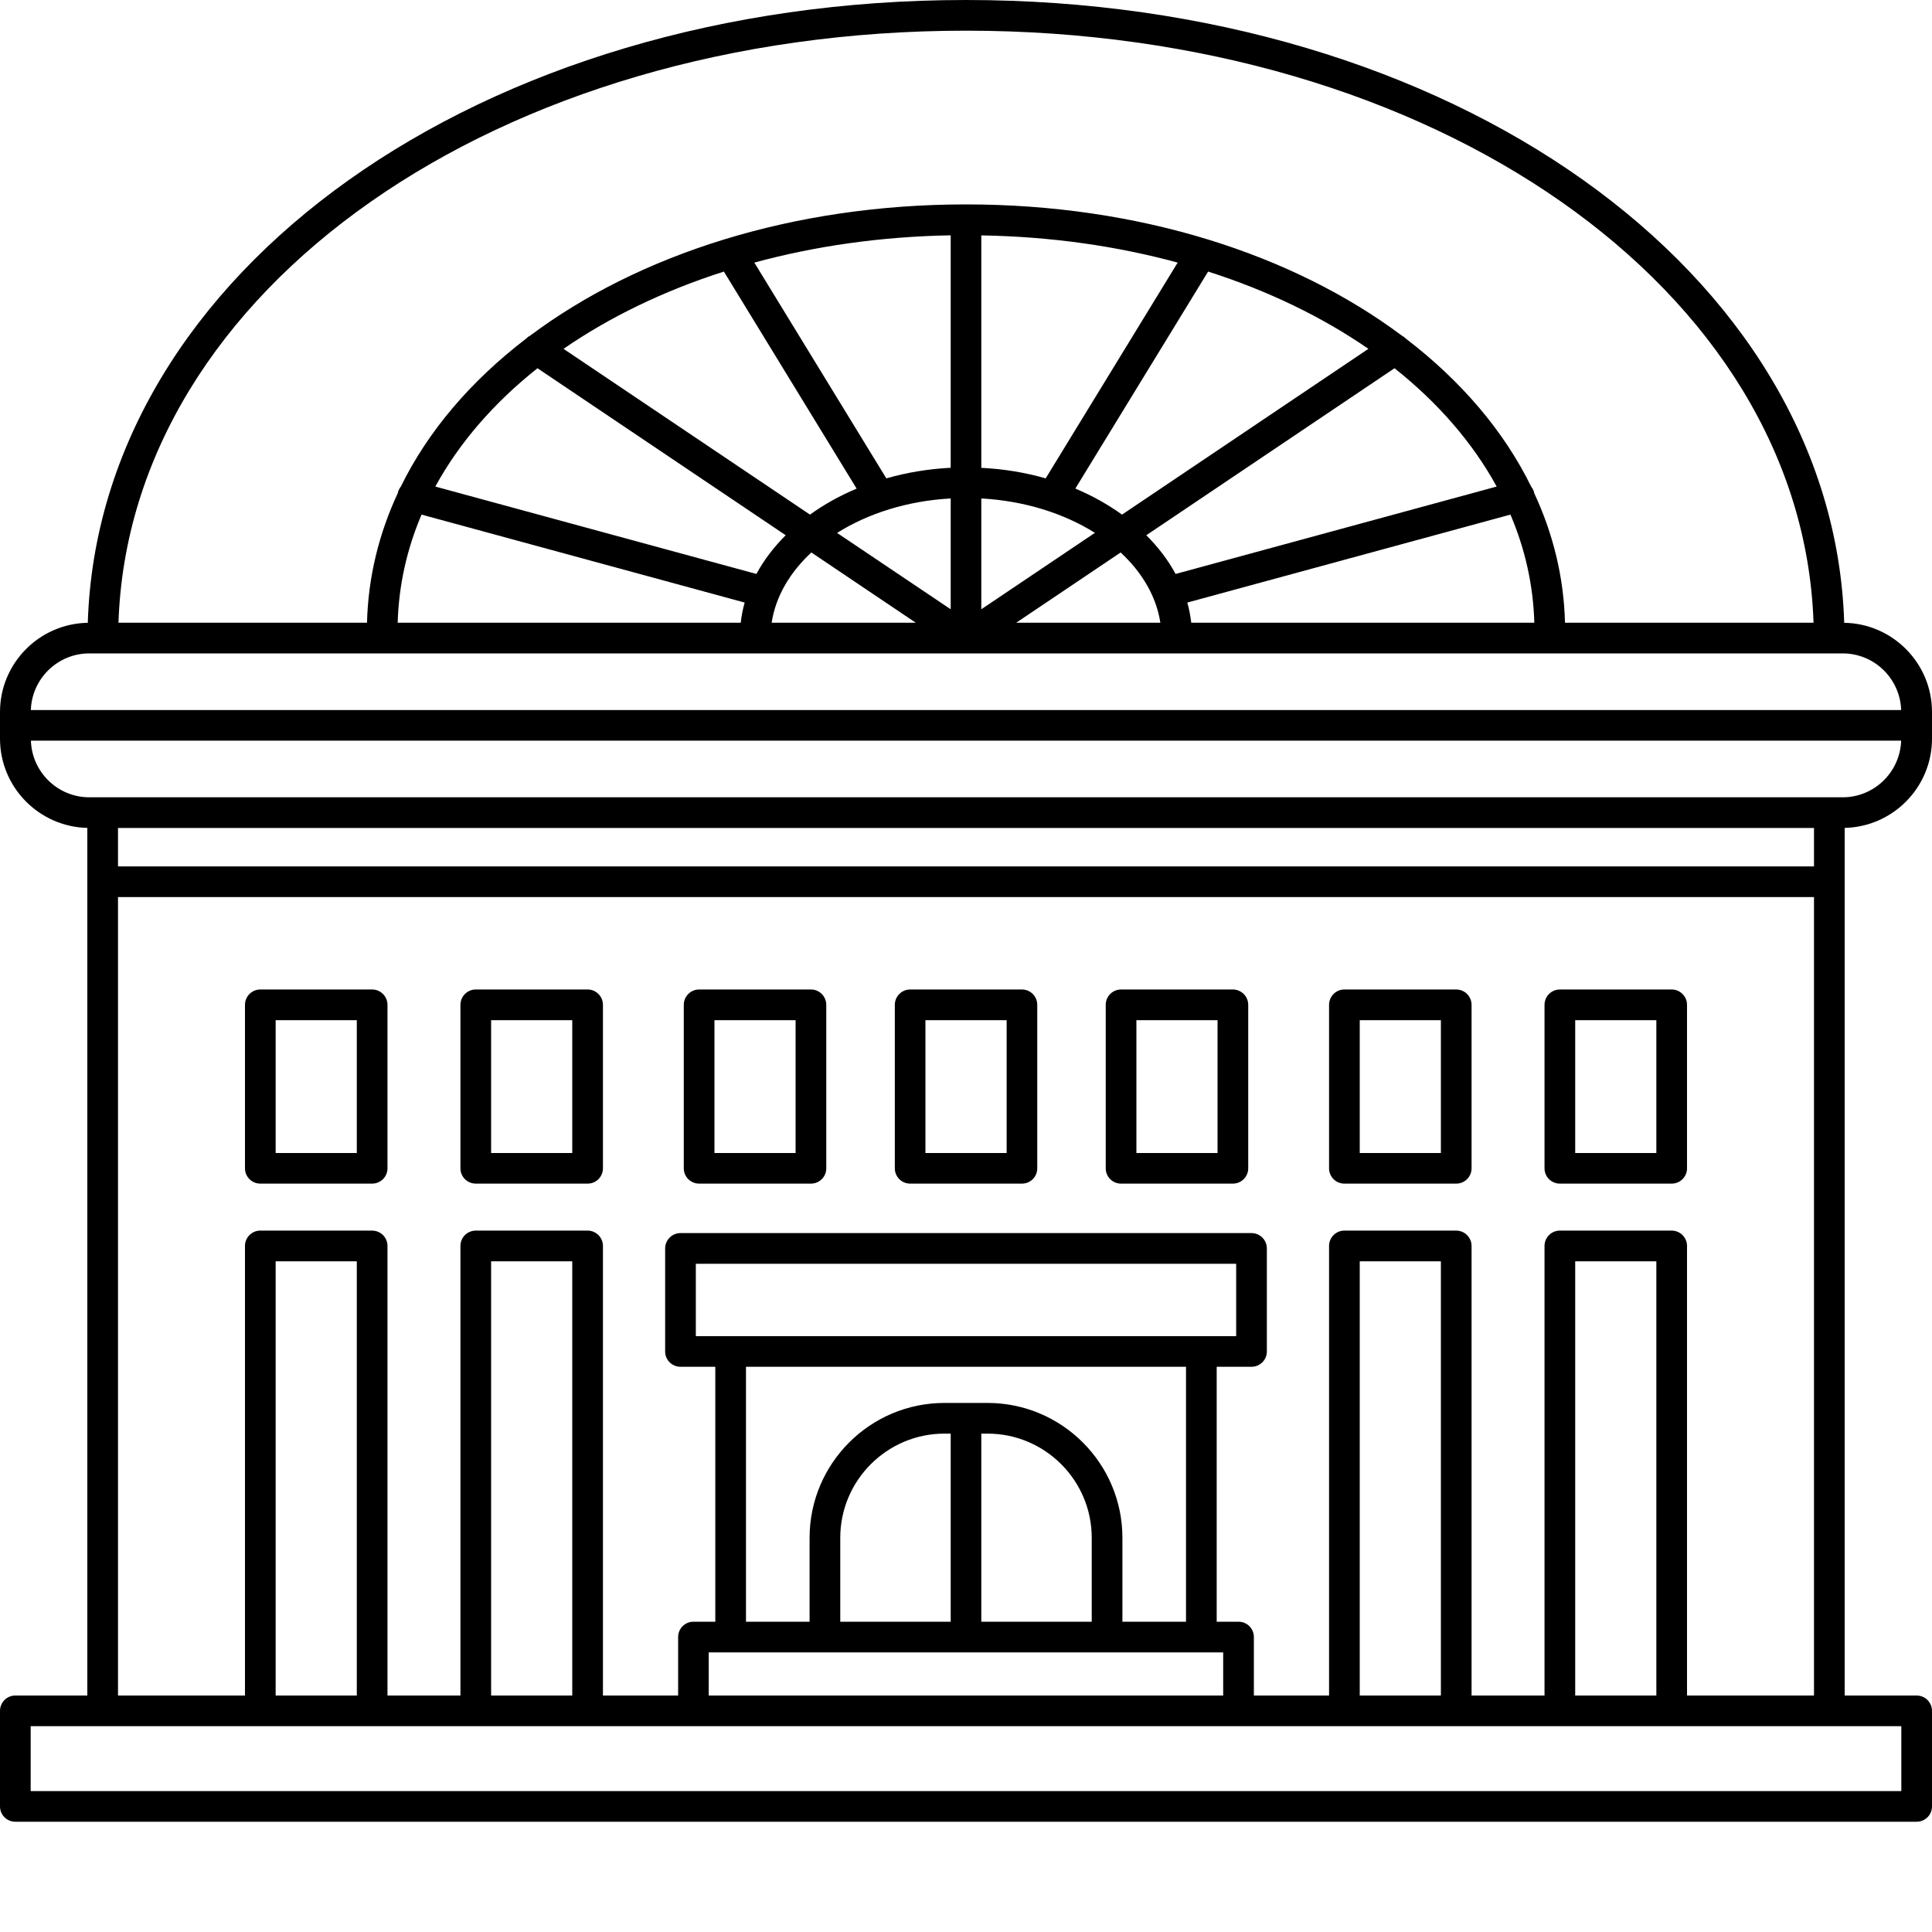 <svg width="25" height="25" viewBox="0 0 25 25" fill="none" xmlns="http://www.w3.org/2000/svg">
<path d="M23.864 8.059C23.723 3.524 18.785 0 12.5 0C6.215 0 1.277 3.524 1.136 8.059C0.508 8.069 0 8.583 0 9.213V9.558C0 10.187 0.505 10.699 1.13 10.713V11.41V21.94H0.198C0.089 21.94 0 22.029 0 22.139V23.375C0 23.485 0.089 23.573 0.198 23.573H24.802C24.911 23.573 25 23.485 25 23.375V22.139C25 22.029 24.911 21.94 24.802 21.94H23.87V11.41V10.713C24.495 10.699 25 10.187 25 9.558V9.213C25 8.583 24.492 8.069 23.864 8.059ZM12.5 0.397C18.56 0.397 23.324 3.746 23.467 8.058H20.251C20.236 7.468 20.097 6.904 19.851 6.378C19.851 6.375 19.852 6.372 19.851 6.37C19.843 6.343 19.831 6.319 19.814 6.298C19.461 5.577 18.906 4.929 18.196 4.385C18.179 4.368 18.161 4.354 18.141 4.344C16.737 3.293 14.745 2.645 12.5 2.645C10.255 2.645 8.263 3.293 6.859 4.344C6.838 4.354 6.821 4.368 6.804 4.385C6.094 4.929 5.539 5.577 5.186 6.298C5.169 6.319 5.157 6.343 5.149 6.37C5.148 6.372 5.149 6.375 5.149 6.378C4.903 6.904 4.764 7.468 4.749 8.058H1.533C1.676 3.746 6.44 0.397 12.5 0.397ZM5.146 8.058C5.16 7.57 5.266 7.101 5.455 6.659L9.636 7.797C9.612 7.882 9.595 7.969 9.585 8.058H5.146ZM6.955 4.765L10.167 6.926C10.014 7.079 9.885 7.246 9.788 7.427L5.633 6.296C5.943 5.728 6.393 5.211 6.955 4.765ZM15.239 3.398L13.531 6.19C13.269 6.115 12.99 6.068 12.698 6.054V3.046C13.599 3.061 14.453 3.184 15.239 3.398ZM19.367 6.296L15.212 7.427C15.115 7.246 14.986 7.079 14.833 6.926L18.045 4.765C18.607 5.211 19.056 5.728 19.367 6.296ZM14.519 6.659C14.338 6.529 14.136 6.415 13.915 6.322L15.633 3.514C16.41 3.763 17.111 4.102 17.707 4.514L14.519 6.659ZM12.302 6.45V7.884L10.832 6.896C11.232 6.644 11.741 6.481 12.302 6.45ZM12.698 6.45C13.259 6.481 13.768 6.644 14.168 6.895L12.698 7.884V6.45ZM12.302 6.053C12.01 6.068 11.731 6.115 11.469 6.19L9.761 3.398C10.547 3.184 11.401 3.061 12.302 3.045V6.053ZM9.367 3.514L11.085 6.323C10.864 6.415 10.662 6.529 10.481 6.659L7.292 4.514C7.889 4.102 8.59 3.763 9.367 3.514ZM10.499 7.149L11.85 8.058H9.985C10.037 7.718 10.221 7.407 10.499 7.149ZM14.501 7.149C14.779 7.407 14.963 7.718 15.015 8.058H13.15L14.501 7.149ZM15.415 8.058C15.404 7.969 15.388 7.882 15.364 7.797L19.545 6.659C19.734 7.101 19.84 7.57 19.854 8.058H15.415ZM1.156 8.455H23.844C24.254 8.455 24.587 8.781 24.601 9.188H0.399C0.413 8.781 0.746 8.455 1.156 8.455ZM23.473 11.211H1.527V10.714H23.473V11.211ZM24.603 23.177H0.397V22.337H3.368H4.815H6.157H7.604H8.973H16.027H17.396H18.843H20.185H21.631H24.603V23.177ZM4.617 21.94H3.567V16.321H4.617V21.94ZM7.405 21.94H6.355V16.321H7.405V21.94ZM15.545 17.29H9.455H9.004V16.353H15.996V17.29H15.545ZM9.653 17.686H15.347V20.985H14.524V19.899C14.524 18.937 13.741 18.154 12.779 18.154H12.221C11.259 18.154 10.476 18.937 10.476 19.899V20.985H9.653V17.686ZM10.873 20.985V19.899C10.873 19.156 11.478 18.551 12.221 18.551H12.302V20.985H10.873ZM12.698 18.551H12.779C13.522 18.551 14.127 19.156 14.127 19.899V20.985H12.698V18.551ZM9.455 21.382H10.674H14.325H15.545H15.828V21.94H9.171V21.382H9.455ZM18.645 21.94H17.595V16.321H18.645V21.94ZM21.433 21.94H20.383V16.321H21.433V21.94ZM21.83 21.94V16.122C21.83 16.013 21.741 15.924 21.631 15.924H20.185C20.075 15.924 19.986 16.013 19.986 16.122V21.94H19.042V16.122C19.042 16.013 18.953 15.924 18.843 15.924H17.396C17.287 15.924 17.198 16.013 17.198 16.122V21.94H16.225V21.183C16.225 21.074 16.137 20.985 16.027 20.985H15.744V17.686H16.194C16.304 17.686 16.393 17.598 16.393 17.488V16.155C16.393 16.045 16.304 15.956 16.194 15.956H8.806C8.696 15.956 8.607 16.045 8.607 16.155V17.488C8.607 17.598 8.696 17.686 8.806 17.686H9.256V20.985H8.973C8.863 20.985 8.775 21.074 8.775 21.183V21.94H7.802V16.122C7.802 16.013 7.713 15.924 7.604 15.924H6.157C6.047 15.924 5.958 16.013 5.958 16.122V21.94H5.014V16.122C5.014 16.013 4.925 15.924 4.815 15.924H3.368C3.259 15.924 3.17 16.013 3.17 16.122V21.94H1.527V11.608H23.473V21.94H21.83ZM23.844 10.317H23.672H1.328H1.156C0.746 10.317 0.413 9.99 0.4 9.584H24.601C24.587 9.99 24.254 10.317 23.844 10.317Z" fill="black"/>
<path d="M4.815 12.804H3.368C3.259 12.804 3.17 12.893 3.17 13.003V15.118C3.17 15.228 3.259 15.316 3.368 15.316H4.815C4.925 15.316 5.014 15.228 5.014 15.118V13.003C5.014 12.893 4.925 12.804 4.815 12.804ZM4.617 14.92H3.567V13.201H4.617V14.92Z" fill="black"/>
<path d="M7.604 12.804H6.157C6.047 12.804 5.958 12.893 5.958 13.003V15.118C5.958 15.228 6.047 15.316 6.157 15.316H7.604C7.713 15.316 7.802 15.228 7.802 15.118V13.003C7.802 12.893 7.713 12.804 7.604 12.804ZM7.405 14.92H6.355V13.201H7.405V14.92Z" fill="black"/>
<path d="M13.224 12.804H11.777C11.668 12.804 11.579 12.893 11.579 13.003V15.118C11.579 15.228 11.668 15.316 11.777 15.316H13.224C13.334 15.316 13.422 15.228 13.422 15.118V13.003C13.422 12.893 13.334 12.804 13.224 12.804ZM13.026 14.92H11.975V13.201H13.026V14.92Z" fill="black"/>
<path d="M10.494 12.804H9.047C8.937 12.804 8.848 12.893 8.848 13.003V15.118C8.848 15.228 8.937 15.316 9.047 15.316H10.494C10.603 15.316 10.692 15.228 10.692 15.118V13.003C10.692 12.893 10.603 12.804 10.494 12.804ZM10.295 14.92H9.245V13.201H10.295V14.92Z" fill="black"/>
<path d="M21.632 12.804H20.185C20.075 12.804 19.986 12.893 19.986 13.003V15.118C19.986 15.228 20.075 15.316 20.185 15.316H21.632C21.741 15.316 21.83 15.228 21.83 15.118V13.003C21.83 12.893 21.741 12.804 21.632 12.804ZM21.433 14.92H20.383V13.201H21.433V14.92Z" fill="black"/>
<path d="M18.843 12.804H17.396C17.287 12.804 17.198 12.893 17.198 13.003V15.118C17.198 15.228 17.287 15.316 17.396 15.316H18.843C18.953 15.316 19.042 15.228 19.042 15.118V13.003C19.042 12.893 18.953 12.804 18.843 12.804ZM18.645 14.92H17.595V13.201H18.645V14.92Z" fill="black"/>
<path d="M15.953 12.804H14.506C14.397 12.804 14.308 12.893 14.308 13.003V15.118C14.308 15.228 14.397 15.316 14.506 15.316H15.953C16.063 15.316 16.152 15.228 16.152 15.118V13.003C16.152 12.893 16.063 12.804 15.953 12.804ZM15.755 14.92H14.705V13.201H15.755V14.92Z" fill="black"/>
</svg>
